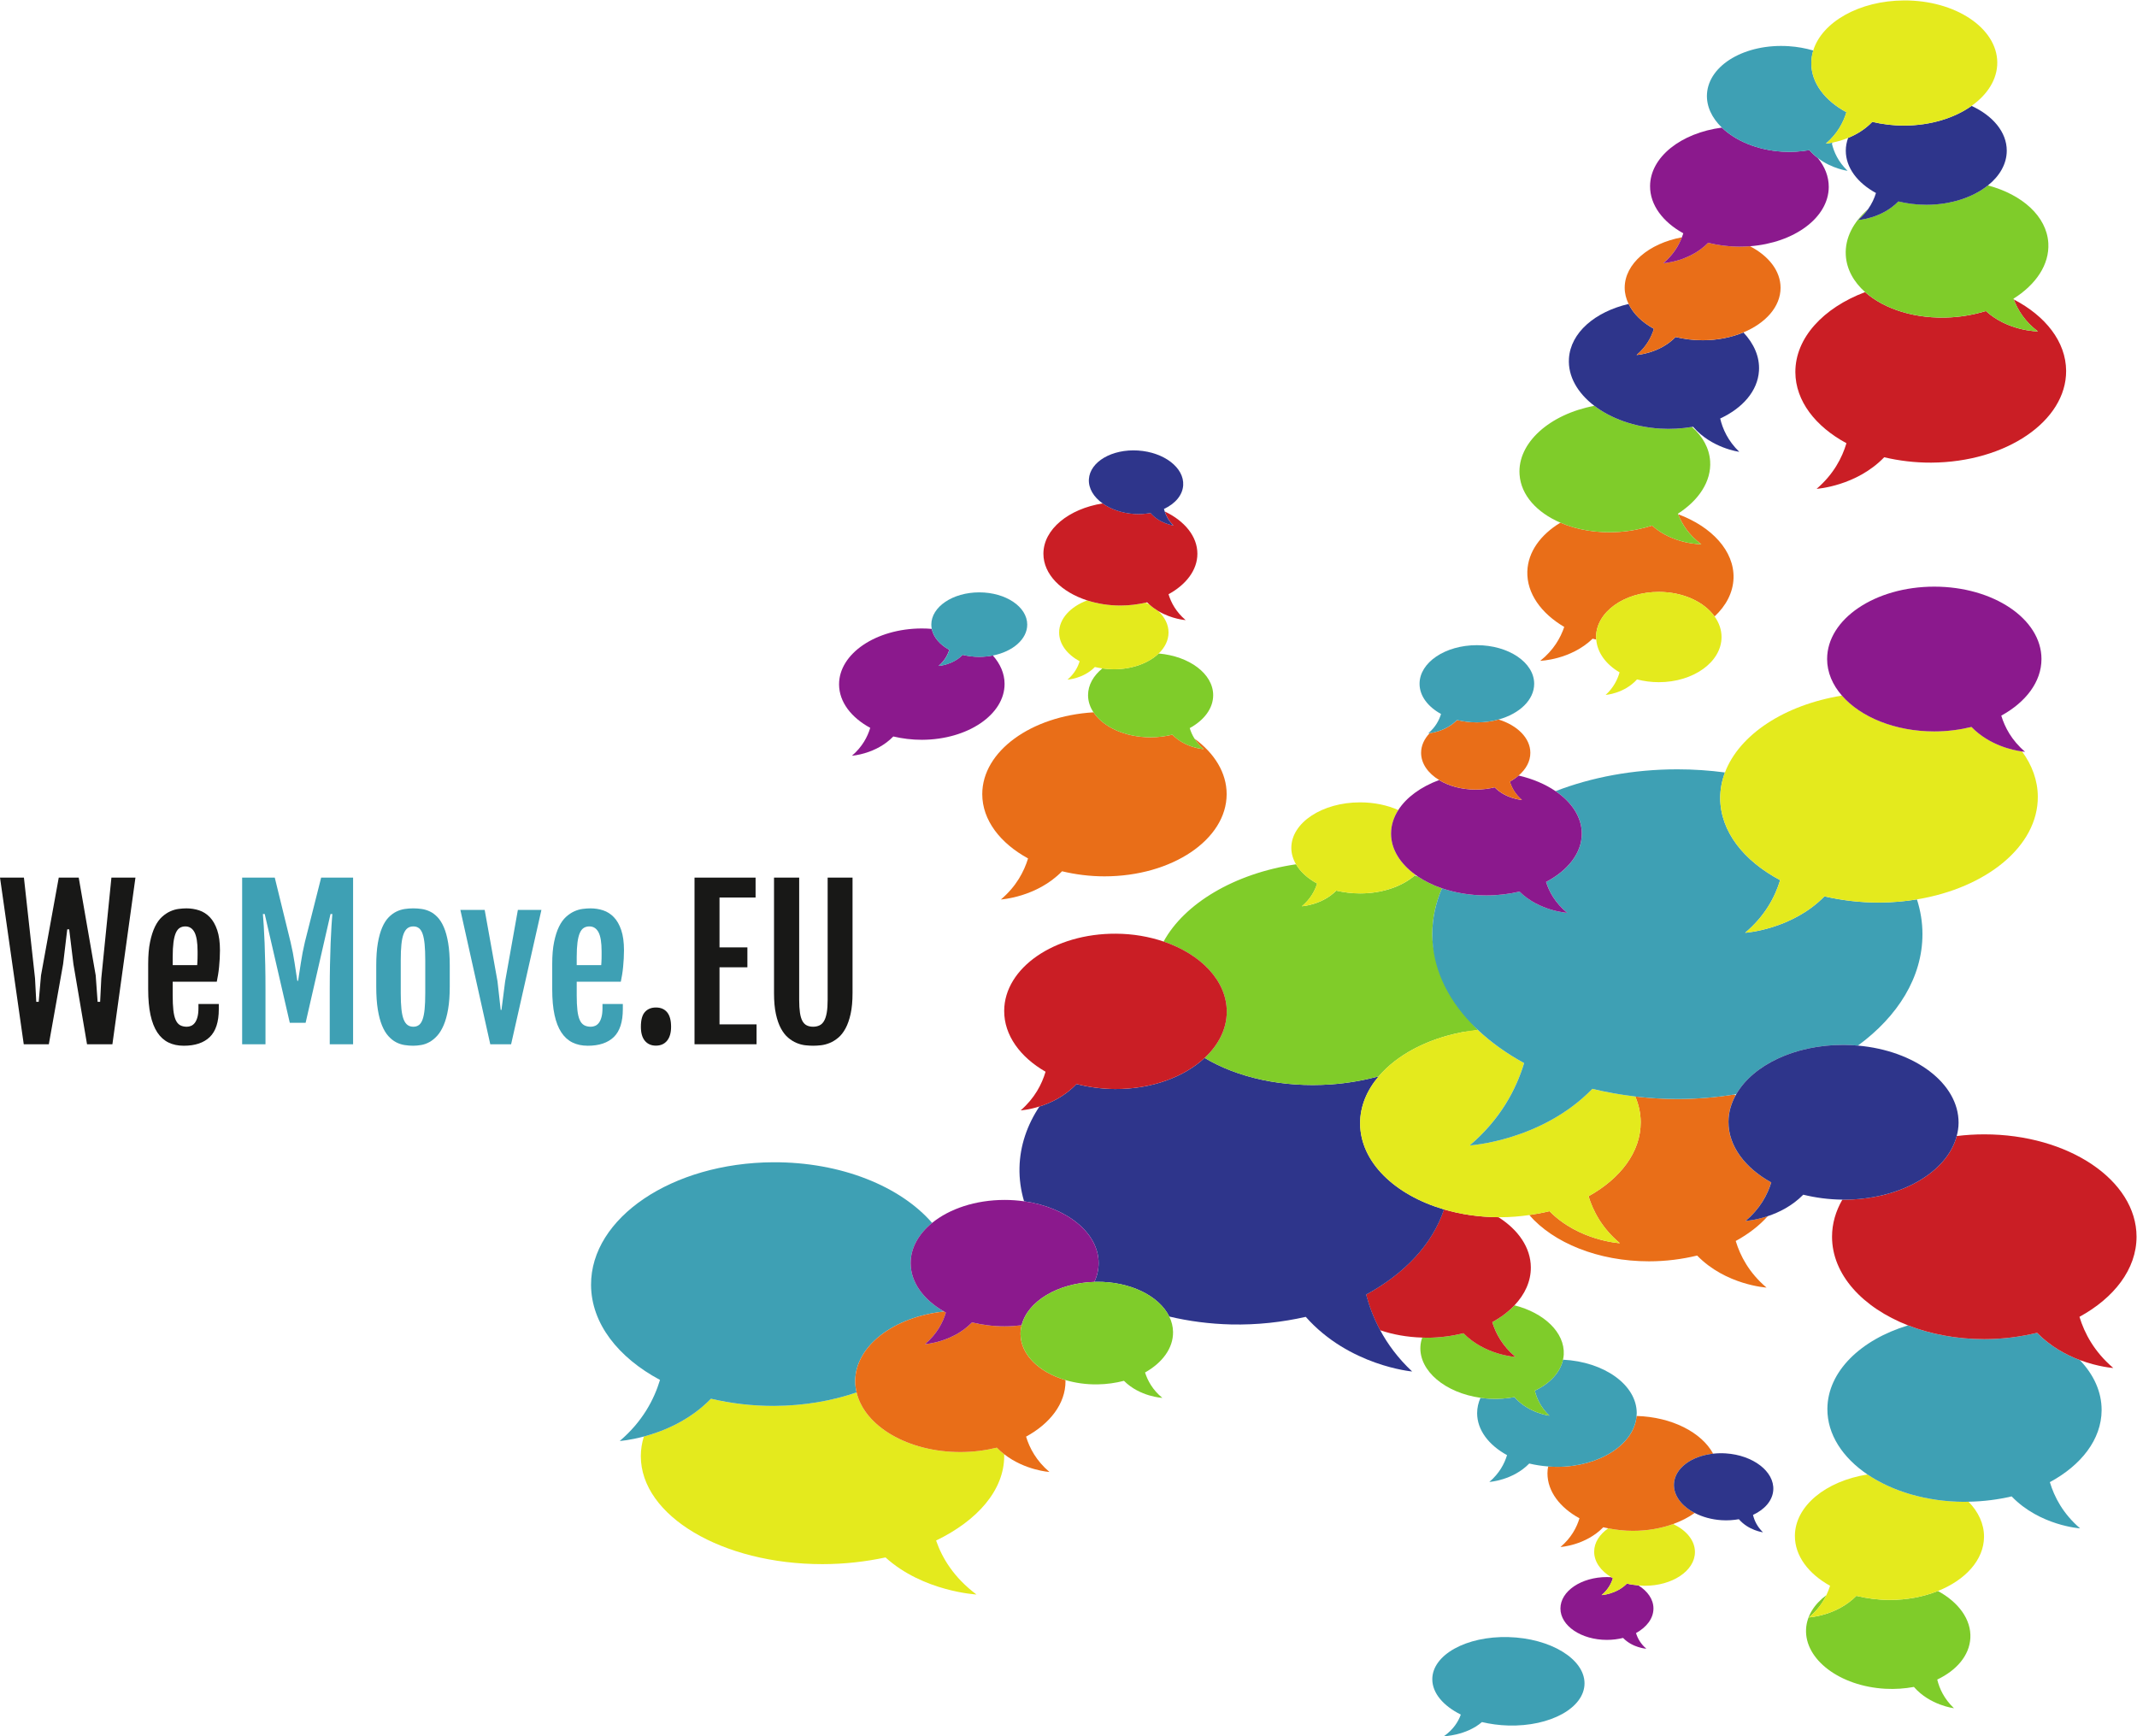<?xml version="1.0" encoding="UTF-8" standalone="no"?>
<svg id="svg2" xmlns:rdf="http://www.w3.org/1999/02/22-rdf-syntax-ns#" xmlns="http://www.w3.org/2000/svg" xml:space="preserve" height="245.67" width="302.36" version="1.1" xmlns:cc="http://creativecommons.org/ns#" viewBox="0 0 302.36 245.667" xmlns:dc="http://purl.org/dc/elements/1.1/"><g id="g10" transform="matrix(1.333 0 0 -1.333 0 245.67)"><g id="g12" transform="scale(.1)"><path id="path14" d="m0 911.42h25.391l11.785-106.89 1.324-24.96h2.57l2.457 28.059 18.836 103.79h21.195l18.027-103.79 2.035-28.059h2.664l1.238 24.961 10.747 106.89h25.503l-24.46-176.89h-26.937l-14.434 85.02-4.508 36.969h-2.05l-4.402-36.97-15.153-85.02h-26.621l-25.195 176.89" fill="#181817"/><path id="path16" d="m209.3 818.51c0.074 0.758 0.14 1.777 0.207 3.066 0.07 1.25 0.121 2.602 0.16 3.961 0.035 1.391 0.055 2.762 0.055 4.102v3.48c0 9.379-1.102 16.152-3.282 20.293-2.179 4.141-5.421 6.211-9.73 6.211-2.254 0-4.231-0.527-5.945-1.602-1.7-1.074-3.094-2.871-4.188-5.39-1.094-2.52-1.91-5.84-2.457-9.981-0.547-4.164-0.82-9.3-0.82-15.453v-8.687zm-14.328-85.551c-6.082 0-11.453 1.141-16.125 3.418-4.684 2.293-8.621 5.82-11.836 10.672-3.203 4.84-5.625 11.027-7.27 18.59-1.637 7.558-2.453 16.66-2.453 27.3v26.918c0 9.039 0.66 16.801 1.992 23.243 1.34 6.464 3.078 11.875 5.227 16.269 2.148 4.375 4.64 7.852 7.48 10.41 2.825 2.559 5.746 4.512 8.754 5.86 2.992 1.347 5.988 2.207 8.949 2.578 2.981 0.39 5.731 0.566 8.247 0.566 4.64 0 9.113-0.703 13.417-2.109 4.293-1.426 8.086-3.848 11.364-7.246 3.281-3.418 5.894-8.008 7.844-13.731 1.937-5.742 2.91-12.89 2.91-21.449 0-2.91-0.082-5.84-0.254-8.809-0.168-2.961-0.399-5.871-0.668-8.75-0.27-2.871-0.633-5.64-1.071-8.32-0.449-2.691-0.91-5.191-1.382-7.461h-46.797v-14.512c0-6.207 0.234-11.437 0.707-15.699 0.484-4.219 1.289-7.66 2.418-10.238 1.133-2.59 2.66-4.449 4.605-5.602 1.949-1.129 4.391-1.718 7.324-1.718 1.571 0 3.106 0.347 4.606 1 1.508 0.66 2.816 1.75 3.937 3.257 1.129 1.524 2.032 3.532 2.711 6.051 0.684 2.539 1.036 5.672 1.036 9.403v4.429h21.601v-5.492c0-13.508-3.199-23.379-9.582-29.57-6.375-6.168-15.613-9.258-27.691-9.258" fill="#181817"/><path id="path18" d="m257.03 911.42h34.614l16.781-68.477c1.789-7.593 3.187-14.824 4.207-21.695 1.027-6.859 2.016-13.34 2.969-19.422h0.812c0.961 6.082 1.953 12.563 2.981 19.422 1.019 6.871 2.422 14.102 4.199 21.695l17.293 68.477h33.898v-176.89h-24.78v58.489c0 8.992 0.094 17.621 0.266 25.902 0.168 8.277 0.386 15.898 0.664 22.848 0.269 6.937 0.574 13.05 0.922 18.382 0.332 5.313 0.644 9.512 0.914 12.637h-1.95l-26.42-115.49h-16.797l-26.613 115.49h-1.945c0.266-3.125 0.57-7.324 0.918-12.637 0.344-5.332 0.64-11.445 0.914-18.382 0.277-6.95 0.5-14.571 0.668-22.848 0.183-8.281 0.254-16.91 0.254-25.902v-58.489h-24.774v176.89" fill="#3ea0b4"/><path id="path20" d="m438.79 753.14c2.316 0 4.277 0.621 5.875 1.839 1.617 1.192 2.91 3.18 3.902 5.95 0.985 2.761 1.703 6.41 2.145 10.922 0.445 4.527 0.664 10.136 0.664 16.839v35.11c0 6.679-0.219 12.308-0.664 16.879-0.442 4.55-1.16 8.222-2.145 11.035-0.992 2.793-2.285 4.805-3.902 6.055-1.598 1.23-3.559 1.855-5.875 1.855-2.465 0-4.52-0.625-6.199-1.855-1.676-1.25-3.059-3.262-4.16-6.055-1.086-2.813-1.868-6.485-2.348-11.035-0.481-4.571-0.715-10.2-0.715-16.879v-35.11c0-6.703 0.234-12.312 0.715-16.839 0.48-4.512 1.262-8.161 2.348-10.922 1.101-2.77 2.484-4.758 4.16-5.95 1.679-1.218 3.734-1.839 6.199-1.839zm-0.203-20.18c-3.02 0-6.067 0.258-9.176 0.73-3.101 0.489-6.101 1.481-9.016 3-2.894 1.508-5.625 3.7-8.187 6.528-2.559 2.832-4.801 6.543-6.703 11.191-1.914 4.61-3.414 10.309-4.508 17.09-1.094 6.762-1.641 14.82-1.641 24.238v22.364c0 9.238 0.559 17.168 1.688 23.769 1.133 6.582 2.668 12.129 4.617 16.621 1.938 4.492 4.215 8.067 6.813 10.723 2.597 2.656 5.336 4.707 8.238 6.113s5.887 2.344 8.957 2.793c3.066 0.449 6.07 0.664 9.019 0.664 2.789 0 5.696-0.195 8.696-0.625 3.008-0.41 5.941-1.289 8.804-2.637 2.864-1.328 5.586-3.339 8.141-5.996 2.559-2.675 4.816-6.23 6.758-10.722 1.953-4.492 3.484-10.059 4.609-16.735 1.125-6.66 1.688-14.648 1.688-23.968v-22.364c0-9.258-0.574-17.25-1.739-23.949-1.152-6.699-2.726-12.359-4.707-16.969-1.98-4.629-4.265-8.379-6.863-11.25-2.59-2.871-5.324-5.082-8.187-6.679-2.871-1.582-5.793-2.641-8.762-3.141-2.969-0.512-5.816-0.789-8.539-0.789" fill="#3ea0b4"/><path id="path22" d="m488.65 877.14h25.805l13.613-75.825 3.383-30.351h0.828l3.891 30.351 13.516 75.825h24.984l-32.16-142.61h-22.122l-31.746 142.61" fill="#3ea0b4"/><path id="path24" d="m638.15 818.51c0.075 0.758 0.141 1.777 0.207 3.066 0.071 1.25 0.118 2.602 0.164 3.961 0.024 1.391 0.04 2.762 0.04 4.102v3.48c0 9.379-1.09 16.152-3.274 20.293-2.187 4.141-5.426 6.211-9.723 6.211-2.253 0-4.242-0.527-5.941-1.602-1.711-1.074-3.098-2.871-4.199-5.39-1.09-2.52-1.91-5.84-2.457-9.981-0.543-4.164-0.821-9.3-0.821-15.453v-8.687zm-14.328-85.551c-6.082 0-11.453 1.141-16.129 3.418-4.683 2.293-8.617 5.82-11.828 10.672-3.207 4.84-5.629 11.027-7.269 18.59-1.645 7.558-2.453 16.66-2.453 27.3v26.918c0 9.039 0.664 16.801 1.992 23.243 1.332 6.464 3.074 11.875 5.218 16.269 2.157 4.375 4.641 7.852 7.473 10.41 2.84 2.559 5.754 4.512 8.75 5.86 3.02 1.347 6.008 2.207 8.973 2.578 2.972 0.39 5.722 0.566 8.23 0.566 4.66 0 9.125-0.703 13.422-2.109 4.305-1.426 8.094-3.848 11.363-7.246 3.289-3.418 5.895-8.008 7.836-13.731 1.95-5.742 2.918-12.89 2.918-21.449 0-2.91-0.086-5.84-0.254-8.809-0.168-2.961-0.394-5.871-0.664-8.75-0.265-2.871-0.636-5.64-1.07-8.32-0.453-2.691-0.906-5.191-1.383-7.461h-46.801v-14.512c0-6.207 0.239-11.437 0.723-15.699 0.481-4.219 1.27-7.66 2.402-10.238 1.133-2.59 2.661-4.449 4.606-5.602 1.937-1.129 4.394-1.718 7.324-1.718 1.567 0 3.102 0.347 4.606 1 1.504 0.66 2.816 1.75 3.949 3.257 1.121 1.524 2.031 3.532 2.703 6.051 0.687 2.539 1.031 5.672 1.031 9.403v4.429h21.602v-5.492c0-13.508-3.196-23.379-9.574-29.57-6.383-6.168-15.614-9.258-27.696-9.258" fill="#3ea0b4"/><path id="path26" d="m680.25 753.04c0 7.332 1.426 12.582 4.293 15.742 2.875 3.188 6.766 4.77 11.68 4.77 5.109 0 9.074-1.68 11.875-5.063 2.8-3.398 4.203-8.527 4.203-15.449 0-6.348-1.426-11.25-4.254-14.738-2.832-3.5-6.813-5.242-11.926-5.242-4.848 0-8.703 1.679-11.578 5.082-2.867 3.379-4.293 8.359-4.293 14.898" fill="#181817"/><path id="path28" d="m737.18 911.42h64.812v-21.133h-38.285v-52.93h29.59v-21.13h-29.59v-60.589h39.316v-21.11h-65.84v176.89" fill="#181817"/><path id="path30" d="m821.56 911.42h26.71v-129.69c0-5.5 0.289-10.109 0.832-13.769 0.546-3.652 1.421-6.582 2.613-8.75 1.195-2.16 2.726-3.731 4.601-4.641 1.883-0.941 4.122-1.429 6.711-1.429 2.594 0 4.864 0.488 6.813 1.429 1.937 0.91 3.551 2.481 4.805 4.641 1.273 2.168 2.234 5.098 2.878 8.75 0.641 3.66 0.969 8.269 0.969 13.769v129.69h26.414v-122.54c0-8.629-0.672-16.008-2.039-22.168-1.367-6.133-3.176-11.27-5.441-15.43-2.246-4.121-4.824-7.422-7.723-9.82-2.902-2.422-5.898-4.281-9.015-5.551-3.094-1.269-6.18-2.09-9.266-2.441-3.067-0.328-5.863-0.508-8.395-0.508-2.531 0-5.3 0.18-8.343 0.508-3.043 0.351-6.086 1.172-9.164 2.441-3.071 1.27-6.047 3.129-8.915 5.551-2.867 2.398-5.429 5.699-7.679 9.82-2.254 4.16-4.047 9.278-5.371 15.399-1.332 6.109-1.992 13.511-1.992 22.199v122.54" fill="#181817"/><path id="path32" d="m1805.8 1265.3s-29.81-0.28-52.23 19.78c-10.78-3.42-22.44-5.81-34.8-6.7-23.21-1.62-44.87 2.18-62.54 9.8-20.98-12.71-34.42-31.01-35.08-51.75-0.7-23.28 14.69-44.48 39.18-58.92-3.99-11.7-11.35-24.73-25.47-35.97 0 0 32.17 0.93 55.59 23.47 1.25-0.35 2.57-0.63 3.86-0.94-0.06 0.89-0.19 1.77-0.19 2.69 0 26.43 29.8 47.9 66.6 47.9 25.8 0 48.1-10.58 59.18-26.02 12.22 11.39 19.61 25.36 20.12 40.63 0.89 28.91-23.15 54.67-58.83 67.89 4.14-10.56 11.35-22.12 24.61-31.86" fill="#e96e18"/><path id="path34" d="m1760.7 1214.7c-36.8 0-66.6-21.47-66.6-47.9 0-0.92 0.13-1.8 0.19-2.69 1.12-14.07 10.51-26.47 24.77-34.82-2.21-7.7-6.43-16.31-14.79-23.94 0 0 19.53 1.3 33.32 16.46 7.19-1.85 14.96-2.95 23.11-2.95 36.76 0 66.58 21.48 66.58 47.94 0 7.89-2.71 15.33-7.4 21.88-11.08 15.44-33.38 26.02-59.18 26.02" fill="#e4ea1d"/><path id="path36" d="m1656.2 1288.2c17.67-7.62 39.33-11.42 62.54-9.8 12.36 0.89 24.02 3.28 34.8 6.7 22.42-20.06 52.23-19.78 52.23-19.78-13.26 9.74-20.47 21.3-24.61 31.86-0.08 0.18-0.16 0.35-0.22 0.53 22.19 14.22 35.71 34.38 34.24 55.9-0.96 13.8-7.99 26.19-19.26 36.17-10.74-1.76-22.18-2.52-34.04-1.76-27.64 1.79-52.17 10.91-69.61 24.2-47.3-8.85-81.72-39.29-79.37-72.91 1.5-21.97 18.41-40.35 43.3-51.11" fill="#7fcc2a"/><path id="path38" d="m1700 149.82c6.76 5.68 10.16 12.149 11.96 17.91-0.63 0.329-1.17 0.719-1.76 1.071-1.5 0.078-3.01 0.16-4.55 0.16-27.25 0-49.36-14.941-49.36-33.34 0-18.422 22.11-33.34 49.36-33.34 6.03 0 11.8 0.778 17.13 2.071 10.21-10.571 24.69-11.461 24.69-11.461-6.22 5.309-9.32 11.289-10.96 16.64 11.25 6.188 18.51 15.539 18.51 26.09 0 9.707-6.19 18.418-16.01 24.508-4.24 0.371-8.32 0.961-12.19 1.902-11.13-11.332-26.82-12.211-26.82-12.211" fill="#8b198d"/><path id="path40" d="m1707 220.7c-9.18-6.41-14.87-15.097-14.91-24.73-0.05-10.797 7.04-20.469 18.13-27.168 0.59-0.352 1.13-0.742 1.76-1.071-1.8-5.761-5.2-12.23-11.96-17.91 0 0 15.69 0.879 26.82 12.211 3.87-0.941 7.95-1.531 12.19-1.902 2.11-0.168 4.18-0.41 6.37-0.41 29.53-0.149 53.57 15.84 53.67 35.711 0.06 12.34-9.14 23.261-23.17 29.82-12.71-4.59-27.26-7.211-42.69-7.211-9.16 0-17.89 1-26.21 2.66" fill="#e4ea1d"/><path id="path42" d="m1652.6 285.97c-3.18 0-6.31 0.179-9.35 0.41-0.45-2.399-0.73-4.82-0.73-7.301 0-19.277 13.32-36.449 33.97-47.738-2.97-9.801-8.71-20.758-20.14-30.469 0 0 26.62 1.641 45.41 20.938 1.72-0.411 3.5-0.758 5.26-1.11 8.32-1.66 17.05-2.66 26.21-2.66 15.43 0 29.98 2.621 42.69 7.211 8.56 3.07 16.25 7.07 22.89 11.762-13.96 7.258-22.81 18.808-22.01 31.207 1.04 16.461 18.65 29.222 41.58 31.722-12.28 22.61-43.84 38.957-81.3 40.02-2.35-30.082-39.24-53.992-84.48-53.992" fill="#e96e18"/><path id="path44" d="m1629.1 366.81c2.03-8.379 6.38-17.868 15.5-26.539 0 0-22.24 2.64-37.1 19.71-8.34-1.531-17.29-2.21-26.57-1.699-3.22 0.168-6.4 0.52-9.51 0.969-2.26-5.172-3.55-10.621-3.55-16.289 0-18 12.46-34.02 31.75-44.57-2.79-9.141-8.16-19.391-18.8-28.45 0 0 24.82 1.539 42.36 19.547 6.37-1.527 13.08-2.578 20.06-3.109 3.04-0.231 6.17-0.41 9.35-0.41 45.24 0 82.13 23.91 84.48 53.992 0.07 0.988 0.21 1.988 0.21 3 0 29.98-34.51 54.539-78.26 56.758-2.99-13.789-14.14-25.43-29.92-32.91" fill="#3ea0b4"/><path id="path46" d="m1608.6 402.65s-32.31 1.801-55.2 25.122c-11.93-2.911-24.72-4.688-38.18-4.77-1.91 0-3.75 0.121-5.64 0.18-1.06-3.071-1.74-6.231-1.92-9.489-1.42-26.082 26.47-49.179 63.77-54.441 3.11-0.449 6.29-0.801 9.51-0.969 9.28-0.511 18.23 0.168 26.57 1.699 14.86-17.07 37.1-19.71 37.1-19.71-9.12 8.671-13.47 18.16-15.5 26.539 15.78 7.48 26.93 19.121 29.92 32.91 0.39 1.801 0.68 3.621 0.78 5.492 1.23 23.301-20.88 44.238-52.27 52.187-6.4-6.777-14.37-12.808-23.55-17.91 3.67-11.859 10.7-25.156 24.61-36.84" fill="#7fcc2a"/><path id="path48" d="m1450 468.84c3.21-12.129 7.95-24.961 14.91-37.871 13.49-4.59 28.59-7.321 44.61-7.789 1.89-0.059 3.73-0.18 5.64-0.18 13.46 0.082 26.25 1.859 38.18 4.77 22.89-23.321 55.2-25.122 55.2-25.122-13.91 11.684-20.94 24.981-24.61 36.84 9.18 5.102 17.15 11.133 23.55 17.91 11.06 11.622 17.45 25.411 17.39 40.211-0.1 21.063-13.28 39.942-34.36 53.321-20.55 0.121-40.14 3.07-57.89 8.281-12.03-36.711-41.87-68.32-82.62-90.371" fill="#ca1e25"/><path id="path50" d="m1019.3 301.66c-55.678 0-101.68 27.461-110.11 63.301-26.211-8.992-55.852-14.16-87.281-14.34-23.731-0.101-46.317 2.75-67.325 7.641-22.789-23.461-51.062-34.731-71.172-40.102-2.089-6.781-3.226-13.711-3.226-20.84-0.016-63.32 86.34-114.69 192.84-114.63 23.574 0 46.012 2.661 66.883 7.11 39.945-36.289 96.526-39.34 96.526-39.34-24.26 18.211-36.476 38.871-42.847 57.289 43.947 21.25 72.277 53.5 72.297 89.75 0 0.641-0.06 1.262-0.08 1.891-2.66 2.07-5.28 4.359-7.79 6.929-12.08-2.91-25.08-4.66-38.71-4.66" fill="#e4ea1d"/><path id="path52" d="m1277.6 1047.8s-19.49 1.2-33.24 15.34c-7.19-1.74-14.92-2.77-23.05-2.77-27.03 0-50.25 10.89-60.62 26.51-66.22-3.96-118.09-41.35-118.09-86.85 0-27.59 19.07-52.094 48.61-68.238-4.27-14.004-12.51-29.715-28.81-43.582 0 0 38.04 2.363 64.9 29.941 14.05-3.363 29.15-5.379 45.01-5.379 71.62 0 129.69 39.09 129.69 87.258 0 22.7-12.93 43.38-34.08 58.9 2.36-3.8 5.5-7.59 9.68-11.13" fill="#e96e18"/><path id="path54" d="m1532.7 559.21c-52.23 15.34-88.81 50.301-89 91.117-0.1 18.223 7.09 35.313 19.66 50.082-15.91-4.18-32.79-7.211-50.5-8.48-51.96-3.649-99.75 7.441-134.26 28.101-21.62-20.152-56.11-33.203-95.02-33-14.43 0.071-28.18 2.071-40.96 5.289-12.49-13.16-27.54-20.16-39.36-23.871-13.04-19.668-20.6-41.558-21.14-64.801-0.29-12.269 1.45-24.238 4.86-35.796 45.18-6.391 79.14-33.364 79.14-65.633 0-6.93-1.58-13.649-4.47-19.957 0.58 0.039 1.15 0.078 1.75 0.097 36.18 0.532 67.02-15 77.68-36.839 20.7-4.918 42.68-7.848 65.51-8.399 27.89-0.641 54.57 2.449 79.37 8.051 46.1-52.09 112.93-57.992 112.93-57.992-15 14.05-25.92 28.968-33.9 43.789-6.96 12.91-11.7 25.742-14.91 37.871 40.75 22.051 70.59 53.66 82.62 90.371" fill="#2e358b"/><path id="path56" d="m821.94 350.62c31.429 0.18 61.07 5.348 87.281 14.34-0.906 3.859-1.508 7.769-1.508 11.789 0 37.48 40.926 68.461 94.369 74.07-21.646 12.418-35.502 30.782-35.502 51.399 0 16.211 8.543 31.062 22.781 42.679-33.605 38.75-96.601 64.723-168.7 64.372-107.19-0.56-193.66-58.92-193.31-130.27 0.215-40.918 28.89-77.07 73.187-100.78-6.301-20.821-18.508-44.16-42.754-64.809 0 0 10.524 0.692 25.66 4.75 20.11 5.371 48.383 16.641 71.172 40.102 21.008-4.891 43.594-7.742 67.325-7.641" fill="#3ea0b4"/><path id="path58" d="m1083.2 426.73c-0.04 3.27 0.42 6.43 1.19 9.52-5.86-0.711-11.87-1.141-18.04-1.141-12.21 0-23.81 1.551-34.62 4.141-20.65-21.23-49.911-23.059-49.911-23.059 12.543 10.661 18.881 22.77 22.161 33.508-0.66 0.371-1.26 0.742-1.89 1.121-53.443-5.609-94.369-36.59-94.369-74.07 0-4.02 0.602-7.93 1.508-11.789 8.426-35.84 54.433-63.301 110.11-63.301 13.63 0 26.63 1.75 38.71 4.66 2.51-2.57 5.13-4.859 7.79-6.929 22.03-17.192 48.07-18.871 48.07-18.871-14.05 11.941-21.13 25.449-24.8 37.519 25.44 13.871 41.84 34.981 41.84 58.711 0 0.449-0.09 0.879-0.11 1.332-27.8 8.238-47.31 26.777-47.64 48.648" fill="#e96e18"/><path id="path60" d="m1302.1 768.88c-0.09-18.359-8.9-35.207-23.51-48.848 34.51-20.66 82.3-31.75 134.26-28.101 17.71 1.269 34.59 4.3 50.5 8.48 19.11 22.5 50.71 39.57 88.44 46.891 5.77 1.051 11.38 1.129 16.7 2.578-25.84 27.223-48.22 66.812-48.22 101.52 0 16.875 3.63 33.164 10.25 48.614-0.15 0.078-0.29 0.175-0.45 0.254-9.23 3.203-17.57 7.324-24.8 12.148-1.17 0.453-2.36 0.91-3.56 1.344-13.32-11.598-34.33-19.117-58.02-19.117-8.93 0-17.44 1.113-25.34 2.968-15.09-15.293-36.5-16.601-36.5-16.601 9.16 7.695 13.79 16.386 16.21 24.16-9.94 5.351-17.71 12.367-22.4 20.402-65.51-9.656-118.61-41.73-140.59-82.023 39.73-13.461 67.19-41.86 67.03-74.672" fill="#80cc29"/><path id="path62" d="m923.69 1070.4c-2.86-9.51-8.395-20.16-19.407-29.6 0 0 25.754 1.68 43.883 20.44 9.527-2.23 19.762-3.56 30.496-3.53 48.5 0.19 87.75 26.78 87.62 59.43-0.04 11.02-4.63 21.28-12.47 30.08-4.59-0.92-9.41-1.42-14.43-1.42-6.23 0-12.14 0.79-17.66 2.11-10.54-10.83-25.47-11.75-25.47-11.75 6.39 5.44 9.63 11.61 11.3 17.1-9.913 5.43-16.788 13.27-18.57 22.18-3.527 0.3-7.105 0.47-10.753 0.46-48.559-0.18-87.739-26.79-87.629-59.41 0.07-18.68 13.023-35.24 33.09-46.09" fill="#8b198d"/><path id="path64" d="m1398 905.17c-2.42-7.774-7.05-16.465-16.21-24.16 0 0 21.41 1.308 36.5 16.601 7.9-1.855 16.41-2.968 25.34-2.968 23.69 0 44.7 7.519 58.02 19.117 0.24 0.215 0.49 0.437 0.75 0.652-16.06 11.617-25.9 26.906-25.9 43.699 0 8.879 2.75 17.321 7.67 25.032-11.6 5.156-25.54 8.16-40.54 8.16-40.34 0-72.99-21.653-72.99-48.317 0-6.152 1.8-12.008 4.96-17.414 4.69-8.035 12.46-15.051 22.4-20.402" fill="#e4ea1d"/><path id="path66" d="m1880 587.85c-27.71 15.347-45.56 38.507-45.41 64.488 0.04 9.879 2.82 19.301 7.62 28.07-0.49 0.27-1.01 0.539-1.52 0.801-19.36-3.109-39.55-4.789-60.33-4.789-15.26 0-30.14 0.937-44.63 2.656 3.67-8.648 5.7-17.777 5.74-27.226 0.15-31.68-21.56-59.922-55.37-78.653 4.94-16.058 14.45-34.058 33.28-49.847 0 0-43.69 2.449-74.71 33.988-6.89-1.699-14.1-3.031-21.44-4.102 25.52-29.359 72.89-49.117 127.11-49.117 17.98 0 35.11 2.277 51.05 6.129 30.45-31.352 73.63-34 73.63-34-18.51 15.719-27.85 33.551-32.67 49.469 13.51 7.363 25.06 16.293 34.04 26.371-13.42-4.5-23.69-5.102-23.69-5.102 15.41 12.953 23.24 27.692 27.3 40.864" fill="#e96e18"/><path id="path68" d="m1970.4 149.02c-20.9-21.25-50.34-22.891-50.34-22.891 8.89 7.441 14.65 15.621 18.5 23.59-12.75-9.41-20.76-21.828-21.54-35.84-1.76-32.379 35.86-60.797 84-63.488 10.65-0.59 20.9 0.191 30.45 1.949 17.05-19.57 42.52-22.602 42.52-22.602-10.45 9.941-15.43 20.82-17.75 30.434 20.43 9.688 34.12 25.469 35.15 44.008 1.08 19.8-12.61 38.121-34.43 49.98-15.14-6.078-32.79-9.57-51.74-9.48-12.26 0.058-23.94 1.679-34.82 4.34" fill="#7fcc2a"/><path id="path70" d="m2163.1 1491.2s-31.64 0.07-55.21 21.6c-11.47-3.48-23.89-5.88-37.02-6.67-37.24-2.21-70.8 8.58-91.23 26.79-44.27-16.68-74.18-48.59-74-85.04 0.16-30.59 21.41-57.63 54.22-75.35-4.63-15.56-13.69-33-31.66-48.44 0 0 42.15 2.79 71.74 33.52 15.58-3.65 32.32-5.78 49.88-5.7 79.34 0.4 143.48 44.06 143.22 97.44-0.17 30.89-21.91 58.27-55.6 75.81 4.27-11.21 11.79-23.51 25.66-33.96" fill="#ca1e25"/><path id="path72" d="m2015 1629.2c-17.7-18.19-42.78-19.75-42.78-19.75 4.34 3.7 7.78 7.59 10.57 11.51-15.67-13.66-24.69-30.77-23.62-48.9 0.86-14.86 8.36-28.28 20.47-39.1 20.43-18.21 53.99-29 91.23-26.79 13.13 0.79 25.55 3.19 37.02 6.67 23.57-21.53 55.21-21.6 55.21-21.6-13.87 10.45-21.39 22.75-25.66 33.96-0.1 0.24-0.2 0.49-0.28 0.74 23.67 14.85 38.28 36.08 36.98 58.95-1.68 28.51-27.76 51.65-64.13 61.29-15.68-12.54-39.12-20.53-65.39-20.53-10.46 0-20.39 1.33-29.62 3.55" fill="#7fcc2a"/><path id="path74" d="m1795.9 1389.8c0.41 0.07 0.84 0.12 1.21 0.18 19.52-22.81 48.99-26.58 48.99-26.58-11.99 11.6-17.64 24.25-20.24 35.35 23.77 11.07 39.81 29.15 41.16 50.63 0.93 14.75-5.3 28.82-16.51 40.73-12.6-5.22-27.4-8.29-43.26-8.29-10.14 0-19.76 1.29-28.71 3.43-17.13-17.59-41.39-19.08-41.39-19.08 10.39 8.83 15.65 18.85 18.38 27.79-12.46 6.79-21.85 15.93-26.89 26.4-35.71-8.38-61.57-30.43-63.32-57.91-1.21-18.88 9.22-36.7 26.93-50.21 17.44-13.29 41.97-22.41 69.61-24.2 11.86-0.76 23.3 0 34.04 1.76" fill="#2e358b"/><path id="path76" d="m1007.6 1153.2c-1.67-5.49-4.91-11.66-11.3-17.1 0 0 14.93 0.92 25.47 11.75 5.52-1.32 11.43-2.11 17.66-2.11 5.02 0 9.84 0.5 14.43 1.42 21.07 4.18 36.47 17.29 36.47 32.82 0 18.91-22.79 34.23-50.9 34.23s-50.9-15.32-50.9-34.23c0-1.55 0.196-3.09 0.5-4.6 1.782-8.91 8.657-16.75 18.57-22.18" fill="#3ea0b4"/><path id="path78" d="m966.58 502.22c0-20.617 13.856-38.981 35.502-51.399 0.63-0.379 1.23-0.75 1.89-1.121-3.28-10.738-9.618-22.847-22.161-33.508 0 0 29.261 1.829 49.911 23.059 10.81-2.59 22.41-4.141 34.62-4.141 6.17 0 12.18 0.43 18.04 1.141 6.24 25.23 38.16 44.859 77.24 46.012 2.89 6.308 4.47 13.027 4.47 19.957 0 32.269-33.96 59.242-79.14 65.633-6.65 0.929-13.55 1.437-20.61 1.437-31 0-58.69-9.488-76.981-24.391-14.238-11.617-22.781-26.468-22.781-42.679" fill="#8b198d"/><path id="path80" d="m1163.4 482.36c-0.6-0.019-1.17-0.058-1.75-0.097-39.08-1.153-71-20.782-77.24-46.012-0.77-3.09-1.23-6.25-1.19-9.52 0.33-21.871 19.84-40.41 47.64-48.648 10.42-3.082 21.94-4.781 34.11-4.594 9.9 0.141 19.29 1.524 28.02 3.774 17-16.992 40.75-18.102 40.75-18.102-10.3 8.469-15.55 18.219-18.36 26.949 18.3 10.313 29.98 25.782 29.72 43.012-0.07 5.738-1.48 11.231-4.02 16.399-10.66 21.839-41.5 37.371-77.68 36.839" fill="#7fcc2a"/><path id="path82" d="m1183.6 687.03c38.91-0.203 73.4 12.848 95.02 33 14.61 13.641 23.42 30.489 23.51 48.848 0.16 32.812-27.3 61.211-67.03 74.672-15.37 5.215-32.5 8.262-50.68 8.34-65.29 0.312-118.33-36.332-118.54-81.821-0.13-26.07 17.11-49.308 43.92-64.699-3.94-13.23-11.49-28.012-26.4-41.019 0 0 8.42 0.507 19.88 4.097 11.82 3.711 26.87 10.711 39.36 23.871 12.78-3.218 26.53-5.218 40.96-5.289" fill="#ca1e25"/><path id="path84" d="m1776.8 268.22c-0.8-12.399 8.05-23.949 22.01-31.207 8.05-4.203 17.82-6.981 28.44-7.68 6.45-0.41 12.64 0.02 18.44 1.039 10.19-11.922 25.6-13.91 25.6-13.91-6.27 6.07-9.23 12.68-10.6 18.48 12.44 5.778 20.82 15.231 21.52 26.457 1.23 19.551-21.35 36.973-50.47 38.852-4.59 0.309-9.08 0.16-13.36-0.309-22.93-2.5-40.54-15.261-41.58-31.722" fill="#2e358b"/><path id="path86" d="m1601.1 105.25c-44.67 1.211-80.82-18.852-80.82-44.75 0-14.84 11.87-28.359 30.27-37.52-2.7-7.48-7.8-15.8-18-22.98 0 0 23.67 0.641 40.43 15.031 8.75-2.051 18.15-3.391 28.03-3.652 44.65-1.207 80.84 18.832 80.84 44.77 0.02 25.902-36.19 47.891-80.82 49.102" fill="#3ea0b4"/><path id="path88" d="m1982.2 277.87c-44.06-6.941-76.91-33.359-77.05-65.141-0.1-21.351 14.55-40.39 37.33-53.011-1-3.258-2.33-6.598-3.95-10-3.85-7.969-9.61-16.149-18.5-23.59 0 0 29.44 1.641 50.34 22.891 10.88-2.661 22.56-4.282 34.82-4.34 18.95-0.09 36.6 3.402 51.74 9.48 29.2 11.68 48.85 33 48.96 57.531 0.06 13.739-5.99 26.547-16.44 37.25-1.58-0.019-3.15-0.121-4.77-0.121-40.04 0.2-76.27 11.289-102.48 29.051" fill="#e4ea1d"/><path id="path90" d="m1755.5 1494c-2.73-8.94-7.99-18.96-18.38-27.79 0 0 24.26 1.49 41.39 19.08 8.95-2.14 18.57-3.43 28.71-3.43 15.86 0 30.66 3.07 43.26 8.29 23.65 9.8 39.46 27.33 39.46 47.37 0 17.99-12.78 33.94-32.48 44.11-3.79-0.3-7.62-0.48-11.55-0.46-11.58 0.05-22.62 1.59-32.87 4.1-19.75-20.1-47.56-21.66-47.56-21.66 10.31 8.71 16.25 18.41 19.71 27.48-34.98-6.5-60.7-28.01-60.7-53.57 0-5.99 1.5-11.71 4.12-17.12 5.04-10.47 14.43-19.61 26.89-26.4" fill="#e96e18"/><path id="path92" d="m1987.3 1713.6c-7.99-8.3-17.31-13.6-25.66-17.02-1.57-4.33-2.47-8.84-2.47-13.49 0-18.18 12.54-34.32 32.02-44.97-1.66-5.49-4.32-11.41-8.42-17.21-2.79-3.92-6.23-7.81-10.57-11.51 0 0 25.08 1.56 42.78 19.75 9.23-2.22 19.16-3.55 29.62-3.55 26.27 0 49.71 7.99 65.39 20.53 12.49 9.99 20.04 22.87 20.04 36.96 0 19.71-14.82 37.12-37.36 47.48-17.89-12.72-43.11-20.75-71.11-20.89-12.09-0.07-23.58 1.41-34.26 3.92" fill="#2e358b"/><path id="path94" d="m1170.1 1133.5c-9.51-7.73-15.21-17.64-15.21-28.44 0-6.48 2.07-12.62 5.76-18.17 10.37-15.62 33.59-26.51 60.62-26.51 8.13 0 15.86 1.03 23.05 2.77 13.75-14.14 33.24-15.34 33.24-15.34-4.18 3.54-7.32 7.33-9.68 11.13-2.39 3.81-3.99 7.6-5.06 11.19 15.11 8.25 24.88 20.81 24.88 34.93 0 22.69-25.21 41.41-57.89 44.25-10.49-10.1-27.87-16.72-47.56-16.72-4.18 0-8.24 0.34-12.15 0.91" fill="#7fcc2a"/><path id="path96" d="m1216.1 1203.3c-8.42-1.93-17.42-3.1-26.9-3.1-12.67 0-24.62 1.99-35.31 5.47-17.72-6.7-29.7-19.43-29.7-34.05 0-12.35 8.53-23.32 21.77-30.54-1.93-6.28-5.6-13.31-12.91-19.52 0 0 17.05 1.05 29.08 13.41 2.58-0.62 5.26-1.1 7.99-1.5 3.91-0.57 7.97-0.91 12.15-0.91 19.69 0 37.07 6.62 47.56 16.72 6.6 6.33 10.49 14.02 10.49 22.34 0 8.46-4.03 16.26-10.84 22.66-3.19 1.91-6.35 4.18-9.38 6.9-1.29 0.75-2.61 1.45-4 2.12" fill="#e4ea1d"/><path id="path98" d="m1153.9 1205.7c10.69-3.48 22.64-5.47 35.31-5.47 9.48 0 18.48 1.17 26.9 3.1 0.49 0.1 0.99 0.19 1.46 0.3 0.82-0.86 1.68-1.64 2.54-2.42 3.03-2.72 6.19-4.99 9.38-6.9 14.43-8.61 28.98-9.55 28.98-9.55-10.27 8.73-15.49 18.63-18.16 27.47 18.61 10.16 30.62 25.6 30.62 42.98 0 18.51-13.67 34.87-34.57 44.83 1.51-4.8 4.22-9.97 9.22-14.8 0 0-14.63 1.86-24.31 13.18-5.51-0.94-11.39-1.36-17.49-0.96-13.1 0.85-24.78 5.05-33.35 11.18-36.06-5.73-62.93-27.47-62.93-53.43 0-21.83 18.97-40.63 46.4-49.51" fill="#ca1e25"/><path id="path100" d="m1221.2 1298.4c9.68-11.32 24.31-13.18 24.31-13.18-5 4.83-7.71 10-9.22 14.8-0.31 0.93-0.62 1.86-0.84 2.73 11.8 5.49 19.75 14.48 20.41 25.13 1.21 18.56-20.23 35.09-47.91 36.9-27.61 1.78-50.97-11.85-52.17-30.41-0.6-9.78 5.06-18.96 14.58-25.75 8.57-6.13 20.25-10.33 33.35-11.18 6.1-0.4 11.98 0.02 17.49 0.96" fill="#2e358b"/><path id="path102" d="m1765.5 1563.6s27.81 1.56 47.56 21.66c10.25-2.51 21.29-4.05 32.87-4.1 3.93-0.02 7.76 0.16 11.55 0.46 46.93 3.61 83.43 30.27 83.61 62.86 0.06 11.16-4.18 21.64-11.62 30.8-3.11 2.38-6.16 5.14-8.93 8.39-9.12-1.58-18.9-2.26-29.1-1.61-26.41 1.72-49.38 11.58-63.83 25.49-43.34-5.69-76.05-31.27-76.17-62.13-0.1-20.15 13.71-38.14 35.27-50.06-0.43-1.41-0.93-2.84-1.5-4.28-3.46-9.07-9.4-18.77-19.71-27.48" fill="#8b198d"/><path id="path104" d="m1891.5 1682c10.2-0.65 19.98 0.03 29.1 1.61 2.77-3.25 5.82-6.01 8.93-8.39 14.88-11.4 31.52-13.54 31.52-13.54-9.9 9.57-14.57 20-16.7 29.17 0.63 0.3 1.21 0.66 1.86 0.98-4.94-1.04-8.13-1.26-8.13-1.26 12.35 10.61 18.54 22.6 21.76 33.28-22.54 12.17-37.15 30.74-37.25 51.75-0.02 4.72 0.69 9.33 2.07 13.78-8.14 2.39-16.87 3.99-26.05 4.59-45.94 2.97-84.81-19.68-86.78-50.57-0.8-13.14 5.2-25.63 15.84-35.91 14.45-13.91 37.42-23.77 63.83-25.49" fill="#3ea0b4"/><path id="path106" d="m1959.8 1723.9c-3.22-10.68-9.41-22.67-21.76-33.28 0 0 3.19 0.22 8.13 1.26 4.18 0.87 9.59 2.34 15.49 4.76 8.35 3.42 17.67 8.72 25.66 17.02 10.68-2.51 22.17-3.99 34.26-3.92 28 0.14 53.22 8.17 71.11 20.89 16.93 12.01 27.34 28.21 27.27 46.02-0.2 36.64-44.55 66.16-99.03 65.88-47.52-0.24-87.01-23.01-96.31-53.1-1.38-4.45-2.09-9.06-2.07-13.78 0.1-21.01 14.71-39.58 37.25-51.75" fill="#e4ea1d"/><path id="path108" d="m1719.4 523.35c-18.83 15.789-28.34 33.789-33.28 49.847 33.81 18.731 55.52 46.973 55.37 78.653-0.04 9.449-2.07 18.578-5.74 27.226-15.73 1.852-30.96 4.594-45.63 8.121-53.87-55.371-130.19-60.058-130.19-60.058 32.67 27.82 49.21 59.3 57.77 87.429-18.71 10.211-35.29 22.09-49.26 35.309-5.68-0.629-11.23-1.508-16.7-2.578-37.73-7.321-69.33-24.391-88.44-46.891-12.57-14.769-19.76-31.859-19.66-50.082 0.19-40.816 36.77-75.777 89-91.117 17.75-5.211 37.34-8.16 57.89-8.281 0.84 0 1.66-0.039 2.52-0.02 10.39 0.039 20.45 0.922 30.2 2.328 7.34 1.071 14.55 2.403 21.44 4.102 31.02-31.539 74.71-33.988 74.71-33.988" fill="#e4ea1d"/><path id="path110" d="m1679 958.11c0-20.718-14.86-39.172-37.93-51.281 3.34-10.547 9.77-22.363 22.48-32.793 0 0-29.69 1.797-50.62 22.539-10.98-2.539-22.8-4.062-35.18-4.062-17.03 0-33.09 2.773-47.19 7.597-0.02-0.039-0.02-0.078-0.04-0.097-6.62-15.45-10.25-31.739-10.25-48.614 0-34.711 15.04-66.972 40.88-94.203 2.36-2.48 4.8-4.918 7.34-7.32 13.97-13.219 30.55-25.098 49.26-35.309-8.56-28.129-25.1-59.609-57.77-87.429 0 0 76.32 4.687 130.19 60.058 14.67-3.527 29.9-6.269 45.63-8.121 14.49-1.719 29.37-2.656 44.63-2.656 20.78 0 40.97 1.68 60.33 4.789 0.72 0.09 1.44 0.211 2.15 0.328 17.67 30.801 62.14 52.563 114.27 52.32 5.02-0.039 9.96-0.308 14.85-0.757 42.52 31.148 68.51 72.699 68.51 118.3 0 12.676-2.05 25-5.86 36.895-12.71-2.109-25.99-3.262-39.68-3.34-20.61-0.098-40.24 2.363-58.5 6.563-34.73-35.43-84.16-38.653-84.16-38.653 21.07 17.793 31.68 37.91 37.15 55.86-38.5 20.418-63.42 51.578-63.6 86.839-0.05 9.454 1.7 18.664 5.02 27.464-16.32 2.17-33.2 3.34-50.48 3.34-47.08 0-91.2-8.46-129.28-23.16 17.24-11.765 27.85-27.608 27.85-45.097" fill="#3ea0b4"/><path id="path112" d="m1502.4 914.41c0.91-0.676 1.81-1.355 2.81-1.996 7.23-4.824 15.57-8.945 24.8-12.148 0.16-0.059 0.34-0.098 0.49-0.157 14.1-4.824 30.16-7.597 47.19-7.597 12.38 0 24.2 1.523 35.18 4.062 20.93-20.742 50.62-22.539 50.62-22.539-12.71 10.43-19.14 22.246-22.48 32.793 23.07 12.109 37.93 30.563 37.93 51.281 0 17.489-10.61 33.332-27.85 45.097-10.78 7.35-24.12 13.07-39.18 16.57-2.76-2.37-5.88-4.54-9.34-6.43 1.92-6.27 5.59-13.29 12.87-19.487 0 0-16.99 1.047-29 13.397-6.27-1.52-13.03-2.4-20.1-2.4-15 0-28.61 3.84-38.88 10.12-19.36-7.19-34.69-18.363-43.29-31.835-4.92-7.711-7.67-16.153-7.67-25.032 0-16.793 9.84-32.082 25.9-43.699" fill="#8b198d"/><path id="path114" d="m1586.5 1007.3c12.01-12.35 29-13.397 29-13.397-7.28 6.197-10.95 13.217-12.87 19.487 3.46 1.89 6.58 4.06 9.34 6.43 7.75 6.66 12.38 14.99 12.38 24.07 0 15.68-13.81 29.18-33.69 35.36-7.09-1.96-14.86-3.05-23.01-3.05-7.46 0-14.53 0.94-21.11 2.51-10.49-10.8-24.59-13.37-29.02-13.91-5.75-6.05-9.13-13.21-9.13-20.91 0-11.46 7.41-21.73 19.13-28.87 10.27-6.28 23.88-10.12 38.88-10.12 7.07 0 13.83 0.88 20.1 2.4" fill="#e96e18"/><path id="path116" d="m1567.6 1076.2c8.15 0 15.92 1.09 23.01 3.05 22.19 6.11 37.81 20.77 37.81 37.92 0 22.63-27.22 40.98-60.82 40.98-33.63 0-60.84-18.35-60.84-40.98 0-12.95 8.95-24.47 22.79-32.05-2.01-6.58-5.83-13.95-13.51-20.47 0 0 0.53 0.04 1.43 0.15 4.43 0.54 18.53 3.11 29.02 13.91 6.58-1.57 13.65-2.51 21.11-2.51" fill="#3ea0b4"/><path id="path118" d="m1889.5 908.73c-5.47-17.95-16.08-38.067-37.15-55.86 0 0 49.43 3.223 84.16 38.653 18.26-4.2 37.89-6.661 58.5-6.563 13.69 0.078 26.97 1.231 39.68 3.34 73.85 12.207 128.58 56.504 128.3 108.98-0.07 17.233-6.09 33.563-16.75 48.083-9.01 1.22-34.54 6.32-53.62 26.02-12.32-2.96-25.58-4.74-39.47-4.74-41.8 0-78.24 15.29-98.01 37.99-60.99-9.83-109.04-41.46-124.22-81.6-3.32-8.8-5.07-18.01-5.02-27.464 0.18-35.261 25.1-66.421 63.6-86.839" fill="#e4ea1d"/><path id="path120" d="m2053.1 1066.6c13.89 0 27.15 1.78 39.47 4.74 19.08-19.7 44.61-24.8 53.62-26.02 2.09-0.29 3.3-0.36 3.3-0.36-14.3 12.21-21.53 26.05-25.28 38.4 25.92 14.2 42.66 35.8 42.66 60.11 0 42.4-50.9 76.82-113.77 76.82-62.83 0-113.75-34.42-113.75-76.82 0-14.2 5.78-27.46 15.74-38.88 19.77-22.7 56.21-37.99 98.01-37.99" fill="#8b198d"/><path id="path122" d="m2106.1 421.5c-29.47 0-57.07 5.352-80.86 14.609-50.31-15.179-85.41-49.078-85.61-88.609-0.13-27.109 16.14-51.738 42.54-69.629 26.21-17.762 62.44-28.851 102.48-29.051 1.62 0 3.19 0.102 4.77 0.121 16.05 0.289 31.42 2.289 45.78 5.649 29.96-31.121 72.68-33.949 72.68-33.949-18.21 15.64-27.37 33.3-32.11 49.078 33.24 17.929 54.78 45.312 54.94 76.293 0.1 19.609-8.42 37.91-23.15 53.297-14.51 5.453-31.19 14.363-45.37 28.929-17.5-4.218-36.31-6.738-56.09-6.738" fill="#3ea0b4"/><path id="path124" d="m2207.2 445.21c36.82 20.117 60.57 50.641 60.57 85.019 0 59.981-72.31 108.67-161.62 108.67-9.98 0-19.77-0.636-29.24-1.808-10.12-38.621-60.23-67.82-120.53-67.52-0.27 0-0.56 0.02-0.84 0.032-7.07-12.223-10.97-25.481-10.97-39.372 0-40.218 32.5-75.289 80.72-94.121 23.79-9.257 51.39-14.609 80.86-14.609 19.78 0 38.59 2.52 56.09 6.738 14.18-14.566 30.86-23.476 45.37-28.929 19.75-7.399 35.49-8.418 35.49-8.418-20.29 17.289-30.58 36.859-35.9 54.32" fill="#ca1e25"/><path id="path126" d="m2076.9 637.09c1.21 4.57 1.97 9.23 1.99 14.019 0.18 41.95-46.48 76.743-106.85 81.993-4.89 0.449-9.83 0.718-14.85 0.757-52.13 0.243-96.6-21.519-114.27-52.32-0.22-0.367-0.41-0.758-0.63-1.129-4.8-8.769-7.58-18.191-7.62-28.07-0.15-25.981 17.7-49.141 45.41-64.488-4.06-13.172-11.89-27.911-27.3-40.864 0 0 10.27 0.602 23.69 5.102 11.68 3.898 25.72 10.719 37.56 22.75 12.93-3.16 26.87-5.102 41.5-5.238 0.28-0.012 0.57-0.032 0.84-0.032 60.3-0.3 110.41 28.899 120.53 67.52" fill="#2e358b"/></g></g></svg>
